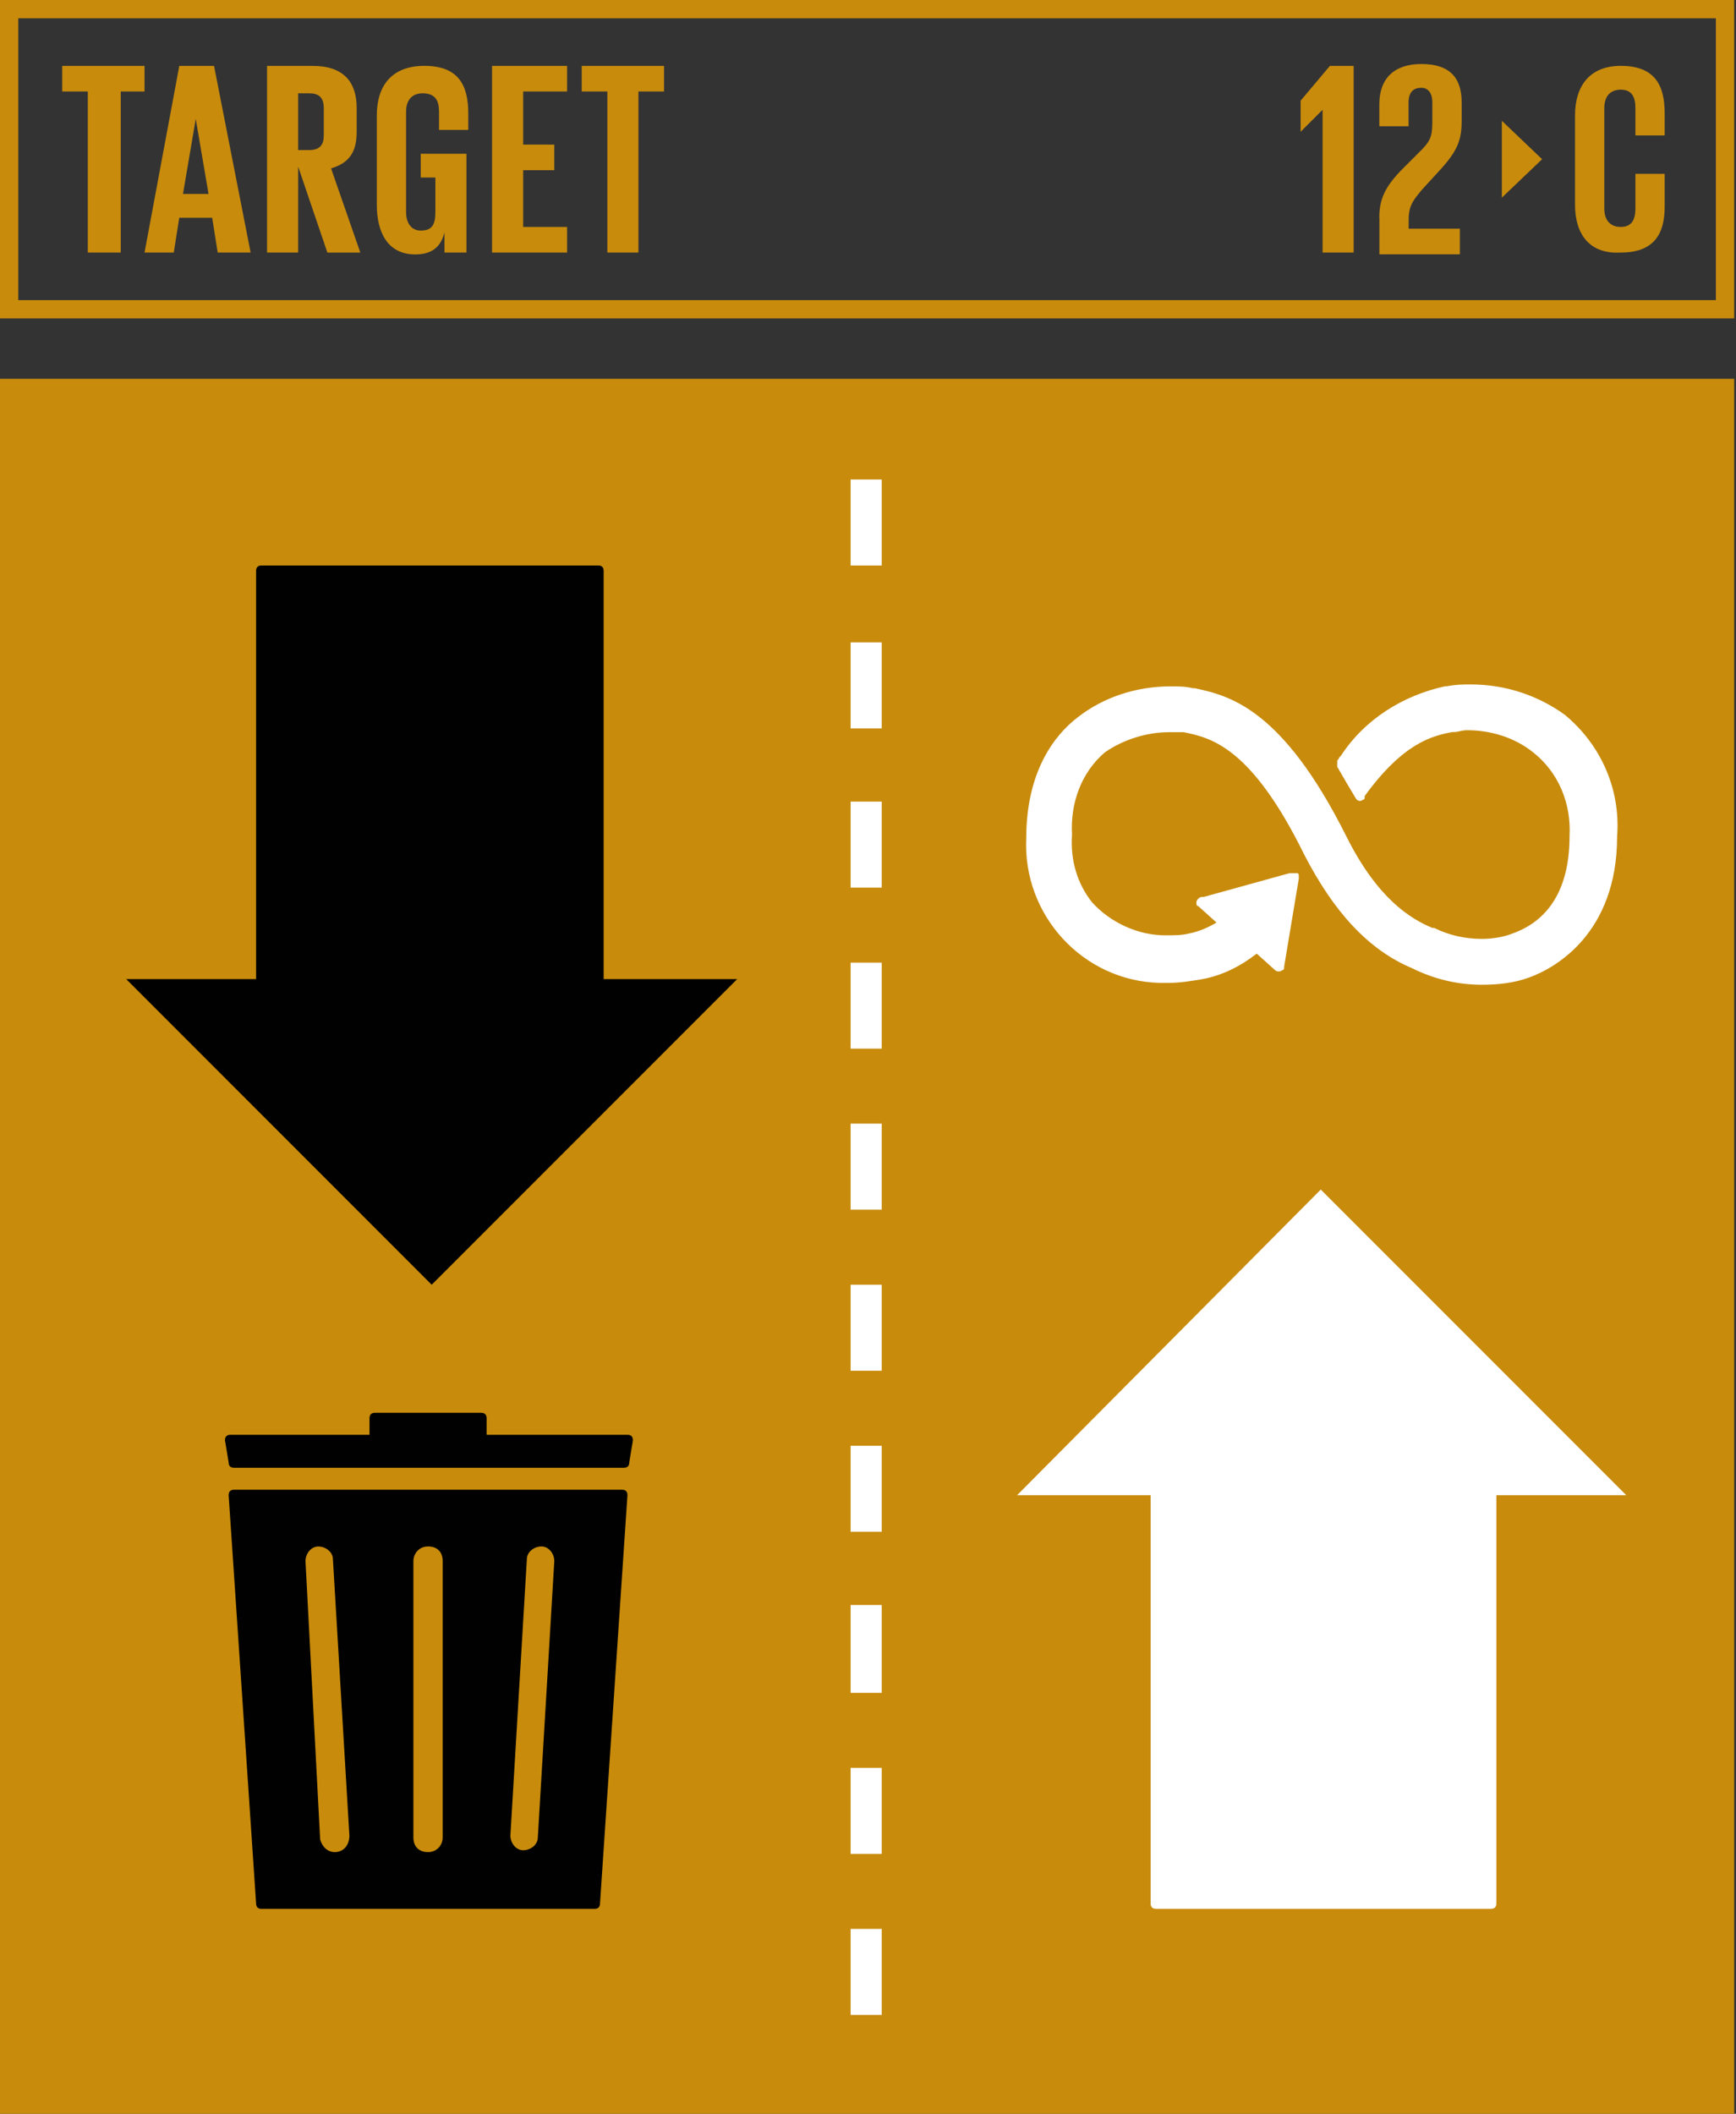 <?xml version="1.0" encoding="UTF-8"?><svg id="Capa_1" xmlns="http://www.w3.org/2000/svg" viewBox="0 0 467 568.37"><rect x="0" y="0" width="467" height="568.37" fill="#333333" stroke="none"/><defs><style>.cls-1{fill:#010101;}.cls-2{fill:#fff;}.cls-3{fill:#c88b0c;}</style></defs><g><path class="cls-3" d="M4.92,80.7H461.59V4.92H4.92V80.7Zm462.08,4.92H0V0H466.51V85.62h.49Z"/><polygon class="cls-3" points="16.73 17.72 38.88 17.72 38.88 24.6 32.48 24.6 32.48 67.91 23.62 67.91 23.62 24.6 16.73 24.6 16.73 17.72"/><path class="cls-3" d="M49.21,52.16h6.89l-3.44-20.18-3.44,20.18Zm-10.33,15.75l9.35-50.19h9.35l9.84,50.19h-8.86l-1.48-9.35h-8.86l-1.48,9.35h-7.87Z"/><path class="cls-3" d="M80.21,24.6v15.75h2.95c2.95,0,3.94-1.48,3.94-3.94v-7.38c0-2.95-1.48-3.94-3.94-3.94h-2.95v-.49Zm0,20.18v23.13h-8.37V17.72h12.3c8.37,0,11.81,4.43,11.81,11.32v6.4c0,5.41-1.97,8.37-6.89,9.84l7.87,22.64h-8.86l-7.87-23.13Z"/><path class="cls-3" d="M113.67,41.34h11.81v26.57h-5.91v-5.41c-.98,3.94-3.44,5.91-7.87,5.91-7.38,0-10.33-5.91-10.33-13.29V31c0-7.87,3.94-13.29,12.79-13.29,9.35,0,11.81,5.41,11.81,12.79v4.43h-7.87v-4.92c0-2.95-.98-4.92-4.43-4.92-2.95,0-4.43,1.97-4.43,4.92v27.07c0,2.95,1.48,4.92,3.94,4.92,2.95,0,3.94-1.48,3.94-4.92v-9.35h-3.94v-6.4h.49Z"/><polygon class="cls-3" points="132.37 17.72 152.55 17.72 152.55 24.6 140.74 24.6 140.74 38.88 149.11 38.88 149.11 45.77 140.74 45.77 140.74 61.02 152.55 61.02 152.55 67.91 132.37 67.91 132.37 17.72"/><polygon class="cls-3" points="156.49 17.72 178.63 17.72 178.63 24.6 171.74 24.6 171.74 67.91 163.38 67.91 163.38 24.6 156.49 24.6 156.49 17.72"/><path class="cls-3" d="M423.7,55.11V31c0-7.87,3.94-13.29,12.3-13.29,9.35,0,11.81,5.41,11.81,12.79v5.91h-7.87v-7.38c0-2.95-.98-4.92-3.94-4.92s-4.43,1.97-4.43,4.92v27.07c0,2.95,1.48,4.92,4.43,4.92s3.94-1.97,3.94-4.92v-9.35h7.87v8.86c0,7.38-2.95,12.3-11.81,12.3-8.37,.49-12.3-4.92-12.3-12.79"/><polygon class="cls-3" points="364.15 17.72 364.15 67.91 355.79 67.91 355.79 29.53 349.88 35.43 349.88 27.07 357.75 17.72 364.15 17.72"/><path class="cls-3" d="M371.04,58.56c0-4.92,1.48-8.37,6.4-13.29l4.92-4.92c2.95-2.95,2.95-4.43,2.95-8.86v-3.94c0-2.95-1.48-3.94-2.95-3.94-1.97,0-3.44,.98-3.44,3.94v6.4h-7.87v-5.91c0-6.89,3.94-10.83,11.32-10.83s10.83,3.44,10.83,10.33v4.92c0,4.92-.98,7.87-5.41,12.79l-5.41,5.91c-1.97,2.46-3.44,3.94-3.44,7.87v2.46h13.78v6.89h-21.65v-9.84Z"/><polygon class="cls-3" points="404.01 32.48 404.01 53.15 414.84 42.81 404.01 32.48"/></g><g><rect class="cls-3" x="0" y="101.86" width="466.51" height="466.51"/><path class="cls-1" d="M168.79,385.8h-37.89v-4.43c0-.98-.49-1.48-1.48-1.48h-28.54c-.98,0-1.48,.49-1.48,1.48v4.43H62c-.98,0-1.48,.49-1.48,1.48l.98,5.91c0,.98,.49,1.48,1.48,1.48h104.82c.98,0,1.48-.49,1.48-1.48l.98-5.91c0-.98-.49-1.48-1.48-1.48"/><path class="cls-1" d="M144.68,494.07c0,1.97-1.97,3.44-3.94,3.44s-3.44-1.97-3.44-3.94l4.43-74.31c0-1.97,1.97-3.44,3.94-3.44s3.44,1.97,3.44,3.94l-4.43,74.31Zm-25.59,0c0,1.97-1.48,3.94-3.94,3.94s-3.94-1.48-3.94-3.94v-74.31c0-1.97,1.48-3.94,3.94-3.94s3.94,1.48,3.94,3.94v74.31Zm-29.03,3.94h0c-1.97,0-3.44-1.48-3.94-3.44l-3.94-74.8c0-1.97,1.48-3.94,3.44-3.94s3.94,1.48,3.94,3.44l4.43,74.31c0,2.46-1.48,4.43-3.94,4.43q.49,0,0,0m77.26-97.44H62.99c-.98,0-1.48,.49-1.48,1.48l7.38,109.74c0,.98,.49,1.48,1.48,1.48h89.56c.98,0,1.48-.49,1.48-1.48l7.38-109.74c0-.98-.49-1.48-1.48-1.48"/><path class="cls-1" d="M162.39,263.27v-109.74c0-.98-.49-1.48-1.48-1.48H70.37c-.98,0-1.48,.49-1.48,1.48v109.74H33.95l82.18,82.18,82.18-82.18h-35.92Z"/><path class="cls-2" d="M237.19,455.19h-8.37v-23.62h8.37v23.62Zm0,43.3h-8.37v-23.13h8.37v23.13Zm0,43.3h-8.37v-23.13h8.37v23.13Z"/><path class="cls-2" d="M237.19,368.58h-8.37v-23.13h8.37v23.13Zm0,43.3h-8.37v-23.13h8.37v23.13Z"/><path class="cls-2" d="M237.19,238.67h-8.37v-23.13h8.37v23.13Zm0,43.3h-8.37v-23.13h8.37v23.13Zm0,43.3h-8.37v-23.13h8.37v23.13Z"/><path class="cls-2" d="M237.19,152.06h-8.37v-23.13h8.37v23.13Zm0,43.8h-8.37v-23.13h8.37v23.13Z"/><path class="cls-2" d="M421.24,192.41c-7.38-5.41-16.24-8.37-25.59-8.37-1.97,0-3.94,0-6.4,.49h-.49c-11.32,2.46-21.65,8.86-28.05,18.7l-.49,.49c0,.49-.49,.49-.49,.98v1.48c1.97,3.44,3.44,5.91,4.92,8.37,.49,.98,1.48,.98,1.97,.49,0,0,.49,0,.49-.49v-.49c10.33-14.27,18.21-16.24,23.62-17.22h.49c.98,0,1.97-.49,3.44-.49,6.4,0,12.79,1.97,17.72,5.91,6.89,5.41,10.33,13.78,9.84,22.64,0,17.22-8.37,23.62-15.25,26.08-2.46,.98-5.41,1.48-8.37,1.48-4.43,0-8.86-.98-12.79-2.95h-.49c-5.91-2.46-14.76-7.87-23.13-24.6-17.22-34.45-31.49-37.89-40.84-39.86h-.49c-1.97-.49-3.94-.49-5.91-.49-9.35,0-18.21,2.95-25.1,8.37-6.4,4.92-13.78,14.76-13.78,32.48-.98,20.67,15.25,38.38,35.92,38.88h2.46c2.95,0,5.91-.49,8.86-.98,5.41-.98,10.33-3.44,14.76-6.89l4.92,4.43c.49,.49,1.48,.49,1.97,0,.49,0,.49-.49,.49-.98l3.94-23.62v-.49c0-.49,0-.98-.49-.98h-1.97l-23.13,6.4h-.49q-.49,0-.98,.49t-.49,.98c0,.49,0,.98,.49,.98l4.92,4.43c-2.46,1.48-4.92,2.46-7.38,2.95-1.97,.49-3.94,.49-6.4,.49-7.38,0-14.76-3.44-19.68-8.86-3.94-4.92-5.91-11.32-5.41-18.21-.49-8.37,2.46-16.73,8.86-22.14,4.92-3.44,11.32-5.41,17.22-5.41h3.94c7.38,1.48,18.21,3.94,32.48,32.97,7.87,15.26,17.22,25.59,29.03,30.51,5.91,2.95,12.3,4.43,18.7,4.43,4.43,0,8.86-.49,12.79-1.97,6.89-2.46,23.62-11.81,23.62-37.89,.98-12.79-4.43-24.6-13.78-32.48"/><path class="cls-2" d="M309.53,402.04v109.74c0,.98,.49,1.48,1.48,1.48h90.05c.98,0,1.48-.49,1.48-1.48v-109.74h34.94l-82.18-82.18-81.69,82.18h35.92Z"/></g></svg>